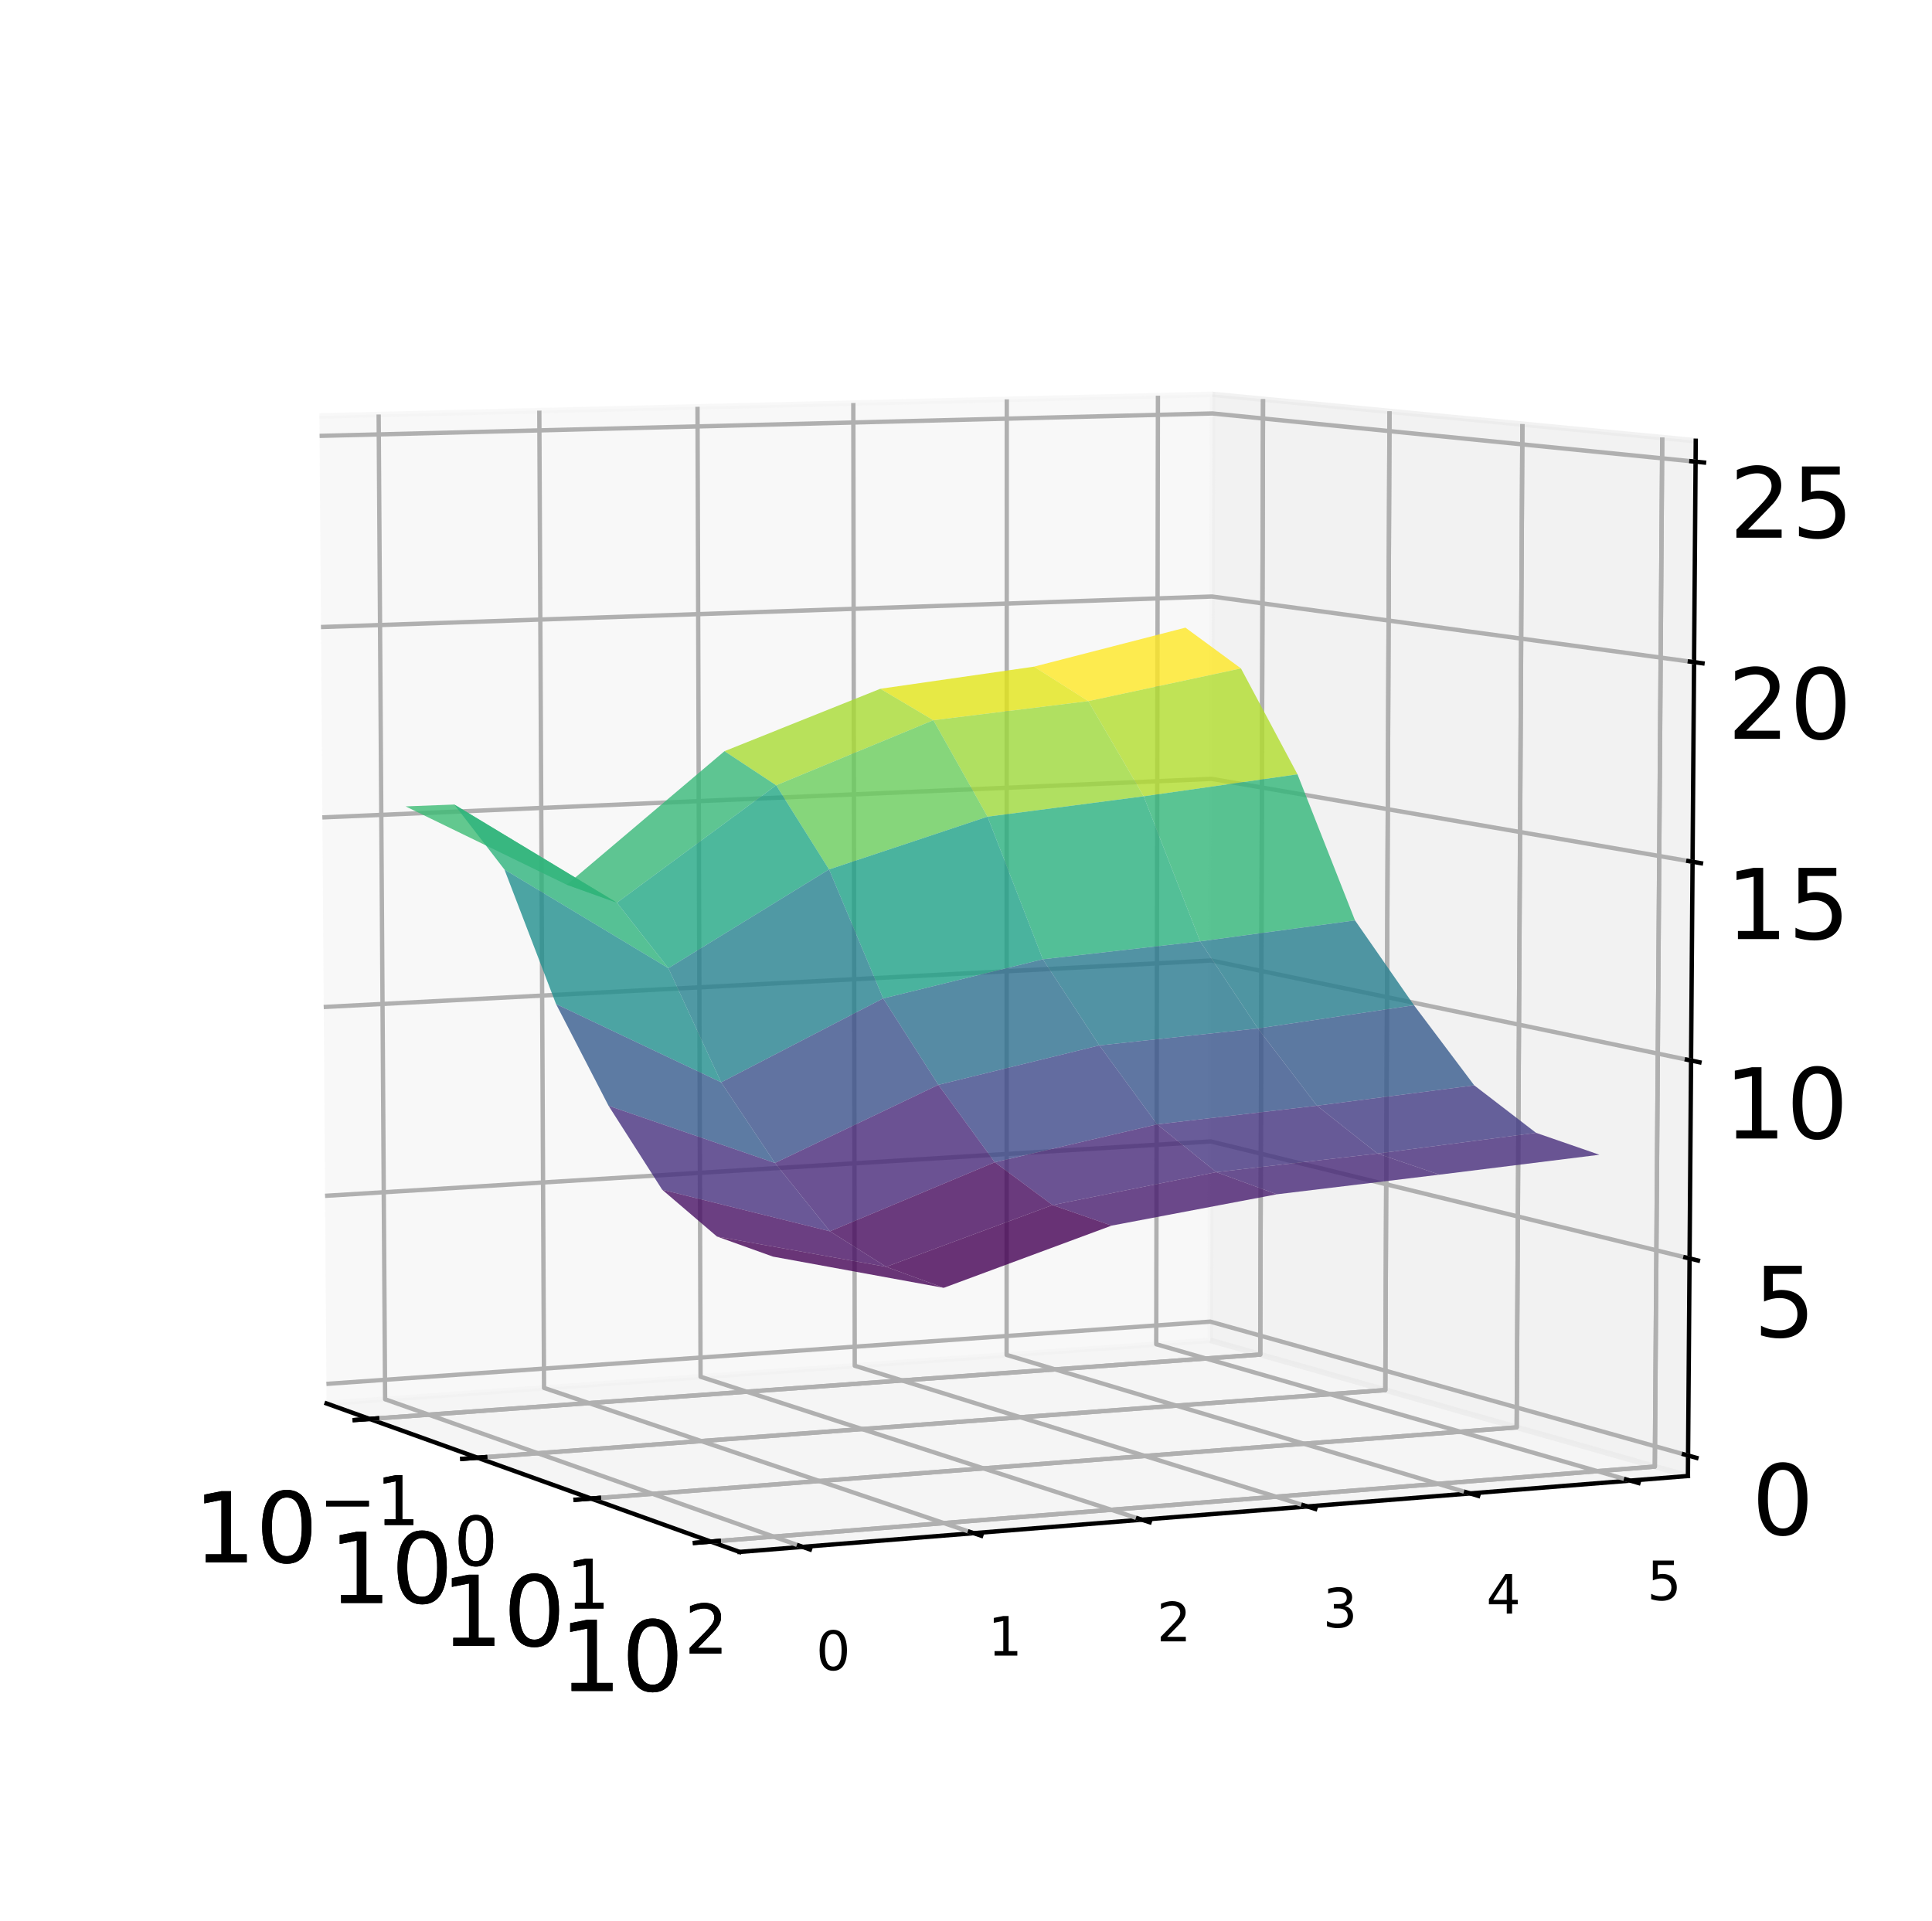 <?xml version="1.0" encoding="utf-8" standalone="no"?>
<!DOCTYPE svg PUBLIC "-//W3C//DTD SVG 1.1//EN"
  "http://www.w3.org/Graphics/SVG/1.1/DTD/svg11.dtd">
<!-- Created with matplotlib (http://matplotlib.org/) -->
<svg height="354pt" version="1.1" viewBox="0 0 356 354" width="356pt" xmlns="http://www.w3.org/2000/svg" xmlns:xlink="http://www.w3.org/1999/xlink">
 <defs>
  <style type="text/css">
*{stroke-linecap:butt;stroke-linejoin:round;}
  </style>
 </defs>
 <g id="figure_1">
  <g id="patch_1">
   <path d="M 0 354.04 
L 356.2 354.04 
L 356.2 0 
L 0 0 
z
" style="fill:#ffffff;"/>
  </g>
  <g id="patch_2">
   <path d="M 10.7 343.34 
L 345.5 343.34 
L 345.5 10.7 
L 10.7 10.7 
z
" style="fill:#ffffff;"/>
  </g>
  <g id="pane3d_1">
   <g id="patch_3">
    <path d="M 60.174 258.631 
L 223.006 247.007 
L 223.419 72.672 
L 58.865 76.647 
" style="fill:#f2f2f2;opacity:0.5;stroke:#f2f2f2;stroke-linejoin:miter;"/>
   </g>
  </g>
  <g id="pane3d_2">
   <g id="patch_4">
    <path d="M 223.006 247.007 
L 311.024 271.998 
L 312.465 81.222 
L 223.419 72.672 
" style="fill:#e6e6e6;opacity:0.5;stroke:#e6e6e6;stroke-linejoin:miter;"/>
   </g>
  </g>
  <g id="pane3d_3">
   <g id="patch_5">
    <path d="M 60.174 258.631 
L 136.268 285.991 
L 311.024 271.998 
L 223.006 247.007 
" style="fill:#ececec;opacity:0.5;stroke:#ececec;stroke-linejoin:miter;"/>
   </g>
  </g>
  <g id="axis3d_1">
   <g id="line2d_1">
    <path d="M 60.174 258.631 
L 136.268 285.991 
" style="fill:none;stroke:#000000;stroke-linecap:square;stroke-width:0.8;"/>
   </g>
   <g id="Line3DCollection_1">
    <path d="M 68.112 261.485 
L 232.221 249.623 
L 232.734 73.567 
" style="fill:none;stroke:#b0b0b0;stroke-width:0.8;"/>
    <path d="M 68.112 261.485 
L 232.221 249.623 
L 232.734 73.567 
" style="fill:none;stroke:#b0b0b0;stroke-width:0.8;"/>
    <path d="M 87.989 268.632 
L 255.265 256.166 
L 256.035 75.804 
" style="fill:none;stroke:#b0b0b0;stroke-width:0.8;"/>
    <path d="M 87.989 268.632 
L 255.265 256.166 
L 256.035 75.804 
" style="fill:none;stroke:#b0b0b0;stroke-width:0.8;"/>
    <path d="M 108.916 276.157 
L 279.471 263.039 
L 280.523 78.155 
" style="fill:none;stroke:#b0b0b0;stroke-width:0.8;"/>
    <path d="M 108.916 276.157 
L 279.471 263.039 
L 280.523 78.155 
" style="fill:none;stroke:#b0b0b0;stroke-width:0.8;"/>
    <path d="M 130.978 284.089 
L 304.929 270.268 
L 306.292 80.629 
" style="fill:none;stroke:#b0b0b0;stroke-width:0.8;"/>
    <path d="M 130.978 284.089 
L 304.929 270.268 
L 306.292 80.629 
" style="fill:none;stroke:#b0b0b0;stroke-width:0.8;"/>
   </g>
   <g id="xtick_1">
    <g id="line2d_2">
     <path d="M 69.483 261.386 
L 65.367 261.683 
" style="fill:none;stroke:#000000;stroke-linecap:square;stroke-width:0.8;"/>
    </g>
    <g id="text_1">
     <!-- $10^{-1}$ -->
     <defs>
      <path d="M 12.406 8.297 
L 28.516 8.297 
L 28.516 63.922 
L 10.984 60.406 
L 10.984 69.391 
L 28.422 72.906 
L 38.281 72.906 
L 38.281 8.297 
L 54.391 8.297 
L 54.391 0 
L 12.406 0 
z
" id="DejaVuSans-31"/>
      <path d="M 31.781 66.406 
Q 24.172 66.406 20.328 58.906 
Q 16.5 51.422 16.5 36.375 
Q 16.5 21.391 20.328 13.891 
Q 24.172 6.391 31.781 6.391 
Q 39.453 6.391 43.281 13.891 
Q 47.125 21.391 47.125 36.375 
Q 47.125 51.422 43.281 58.906 
Q 39.453 66.406 31.781 66.406 
z
M 31.781 74.219 
Q 44.047 74.219 50.516 64.516 
Q 56.984 54.828 56.984 36.375 
Q 56.984 17.969 50.516 8.266 
Q 44.047 -1.422 31.781 -1.422 
Q 19.531 -1.422 13.062 8.266 
Q 6.594 17.969 6.594 36.375 
Q 6.594 54.828 13.062 64.516 
Q 19.531 74.219 31.781 74.219 
z
" id="DejaVuSans-30"/>
      <path d="M 10.594 35.5 
L 73.188 35.5 
L 73.188 27.203 
L 10.594 27.203 
z
" id="DejaVuSans-2212"/>
     </defs>
     <g transform="translate(35.675 288.046)scale(0.18 -0.18)">
      <use transform="translate(0 0.684)" xlink:href="#DejaVuSans-31"/>
      <use transform="translate(63.623 0.684)" xlink:href="#DejaVuSans-30"/>
      <use transform="translate(128.203 38.966)scale(0.7)" xlink:href="#DejaVuSans-2212"/>
      <use transform="translate(186.855 38.966)scale(0.7)" xlink:href="#DejaVuSans-31"/>
     </g>
    </g>
   </g>
   <g id="xtick_2">
    <g id="line2d_3">
     <path d="M 69.483 261.386 
L 65.367 261.683 
" style="fill:none;stroke:#000000;stroke-linecap:square;stroke-width:0.8;"/>
    </g>
    <g id="text_2">
     <!-- $10^{-1}$ -->
     <g transform="translate(35.675 288.046)scale(0.18 -0.18)">
      <use transform="translate(0 0.684)" xlink:href="#DejaVuSans-31"/>
      <use transform="translate(63.623 0.684)" xlink:href="#DejaVuSans-30"/>
      <use transform="translate(128.203 38.966)scale(0.7)" xlink:href="#DejaVuSans-2212"/>
      <use transform="translate(186.855 38.966)scale(0.7)" xlink:href="#DejaVuSans-31"/>
     </g>
    </g>
   </g>
   <g id="xtick_3">
    <g id="line2d_4">
     <path d="M 89.388 268.528 
L 85.188 268.841 
" style="fill:none;stroke:#000000;stroke-linecap:square;stroke-width:0.8;"/>
    </g>
    <g id="text_3">
     <!-- $10^{0}$ -->
     <g transform="translate(60.618 295.541)scale(0.18 -0.18)">
      <use transform="translate(0 0.766)" xlink:href="#DejaVuSans-31"/>
      <use transform="translate(63.623 0.766)" xlink:href="#DejaVuSans-30"/>
      <use transform="translate(128.203 39.047)scale(0.7)" xlink:href="#DejaVuSans-30"/>
     </g>
    </g>
   </g>
   <g id="xtick_4">
    <g id="line2d_5">
     <path d="M 89.388 268.528 
L 85.188 268.841 
" style="fill:none;stroke:#000000;stroke-linecap:square;stroke-width:0.8;"/>
    </g>
    <g id="text_4">
     <!-- $10^{0}$ -->
     <g transform="translate(60.618 295.541)scale(0.18 -0.18)">
      <use transform="translate(0 0.766)" xlink:href="#DejaVuSans-31"/>
      <use transform="translate(63.623 0.766)" xlink:href="#DejaVuSans-30"/>
      <use transform="translate(128.203 39.047)scale(0.7)" xlink:href="#DejaVuSans-30"/>
     </g>
    </g>
   </g>
   <g id="xtick_5">
    <g id="line2d_6">
     <path d="M 110.344 276.047 
L 106.057 276.376 
" style="fill:none;stroke:#000000;stroke-linecap:square;stroke-width:0.8;"/>
    </g>
    <g id="text_5">
     <!-- $10^{1}$ -->
     <g transform="translate(81.289 303.434)scale(0.18 -0.18)">
      <use transform="translate(0 0.684)" xlink:href="#DejaVuSans-31"/>
      <use transform="translate(63.623 0.684)" xlink:href="#DejaVuSans-30"/>
      <use transform="translate(128.203 38.966)scale(0.7)" xlink:href="#DejaVuSans-31"/>
     </g>
    </g>
   </g>
   <g id="xtick_6">
    <g id="line2d_7">
     <path d="M 110.344 276.047 
L 106.057 276.376 
" style="fill:none;stroke:#000000;stroke-linecap:square;stroke-width:0.8;"/>
    </g>
    <g id="text_6">
     <!-- $10^{1}$ -->
     <g transform="translate(81.289 303.434)scale(0.18 -0.18)">
      <use transform="translate(0 0.684)" xlink:href="#DejaVuSans-31"/>
      <use transform="translate(63.623 0.684)" xlink:href="#DejaVuSans-30"/>
      <use transform="translate(128.203 38.966)scale(0.7)" xlink:href="#DejaVuSans-31"/>
     </g>
    </g>
   </g>
   <g id="xtick_7">
    <g id="line2d_8">
     <path d="M 132.436 283.973 
L 128.058 284.321 
" style="fill:none;stroke:#000000;stroke-linecap:square;stroke-width:0.8;"/>
    </g>
    <g id="text_7">
     <!-- $10^{2}$ -->
     <defs>
      <path d="M 19.188 8.297 
L 53.609 8.297 
L 53.609 0 
L 7.328 0 
L 7.328 8.297 
Q 12.938 14.109 22.625 23.891 
Q 32.328 33.688 34.812 36.531 
Q 39.547 41.844 41.422 45.531 
Q 43.312 49.219 43.312 52.781 
Q 43.312 58.594 39.234 62.25 
Q 35.156 65.922 28.609 65.922 
Q 23.969 65.922 18.812 64.312 
Q 13.672 62.703 7.812 59.422 
L 7.812 69.391 
Q 13.766 71.781 18.938 73 
Q 24.125 74.219 28.422 74.219 
Q 39.75 74.219 46.484 68.547 
Q 53.219 62.891 53.219 53.422 
Q 53.219 48.922 51.531 44.891 
Q 49.859 40.875 45.406 35.406 
Q 44.188 33.984 37.641 27.219 
Q 31.109 20.453 19.188 8.297 
z
" id="DejaVuSans-32"/>
     </defs>
     <g transform="translate(103.084 311.755)scale(0.18 -0.18)">
      <use transform="translate(0 0.766)" xlink:href="#DejaVuSans-31"/>
      <use transform="translate(63.623 0.766)" xlink:href="#DejaVuSans-30"/>
      <use transform="translate(128.203 39.047)scale(0.7)" xlink:href="#DejaVuSans-32"/>
     </g>
    </g>
   </g>
   <g id="xtick_8">
    <g id="line2d_9">
     <path d="M 132.436 283.973 
L 128.058 284.321 
" style="fill:none;stroke:#000000;stroke-linecap:square;stroke-width:0.8;"/>
    </g>
    <g id="text_8">
     <!-- $10^{2}$ -->
     <g transform="translate(103.084 311.755)scale(0.18 -0.18)">
      <use transform="translate(0 0.766)" xlink:href="#DejaVuSans-31"/>
      <use transform="translate(63.623 0.766)" xlink:href="#DejaVuSans-30"/>
      <use transform="translate(128.203 39.047)scale(0.7)" xlink:href="#DejaVuSans-32"/>
     </g>
    </g>
   </g>
  </g>
  <g id="axis3d_2">
   <g id="line2d_10">
    <path d="M 311.024 271.998 
L 136.268 285.991 
" style="fill:none;stroke:#000000;stroke-linecap:square;stroke-width:0.8;"/>
   </g>
   <g id="Line3DCollection_2">
    <path d="M 69.773 76.383 
L 70.963 257.861 
L 147.892 285.06 
" style="fill:none;stroke:#b0b0b0;stroke-width:0.8;"/>
    <path d="M 99.376 75.668 
L 100.248 255.77 
L 179.412 282.537 
" style="fill:none;stroke:#b0b0b0;stroke-width:0.8;"/>
    <path d="M 128.527 74.964 
L 129.089 253.711 
L 210.409 280.055 
" style="fill:none;stroke:#b0b0b0;stroke-width:0.8;"/>
    <path d="M 157.236 74.271 
L 157.498 251.683 
L 240.895 277.614 
" style="fill:none;stroke:#b0b0b0;stroke-width:0.8;"/>
    <path d="M 185.513 73.588 
L 185.483 249.685 
L 270.884 275.212 
" style="fill:none;stroke:#b0b0b0;stroke-width:0.8;"/>
    <path d="M 213.367 72.915 
L 213.055 247.717 
L 300.387 272.85 
" style="fill:none;stroke:#b0b0b0;stroke-width:0.8;"/>
   </g>
   <g id="xtick_9">
    <g id="line2d_11">
     <path d="M 147.216 284.821 
L 149.247 285.539 
" style="fill:none;stroke:#000000;stroke-linecap:square;stroke-width:0.8;"/>
    </g>
    <g id="text_9">
     <!-- 0 -->
     <g transform="translate(150.365 307.762)scale(0.1 -0.1)">
      <use xlink:href="#DejaVuSans-30"/>
     </g>
    </g>
   </g>
   <g id="xtick_10">
    <g id="line2d_12">
     <path d="M 178.717 282.302 
L 180.806 283.008 
" style="fill:none;stroke:#000000;stroke-linecap:square;stroke-width:0.8;"/>
    </g>
    <g id="text_10">
     <!-- 1 -->
     <g transform="translate(182.02 305.096)scale(0.1 -0.1)">
      <use xlink:href="#DejaVuSans-31"/>
     </g>
    </g>
   </g>
   <g id="xtick_11">
    <g id="line2d_13">
     <path d="M 209.696 279.824 
L 211.839 280.518 
" style="fill:none;stroke:#000000;stroke-linecap:square;stroke-width:0.8;"/>
    </g>
    <g id="text_11">
     <!-- 2 -->
     <g transform="translate(213.146 302.475)scale(0.1 -0.1)">
      <use xlink:href="#DejaVuSans-32"/>
     </g>
    </g>
   </g>
   <g id="xtick_12">
    <g id="line2d_14">
     <path d="M 240.164 277.386 
L 242.361 278.069 
" style="fill:none;stroke:#000000;stroke-linecap:square;stroke-width:0.8;"/>
    </g>
    <g id="text_12">
     <!-- 3 -->
     <defs>
      <path d="M 40.578 39.312 
Q 47.656 37.797 51.625 33 
Q 55.609 28.219 55.609 21.188 
Q 55.609 10.406 48.188 4.484 
Q 40.766 -1.422 27.094 -1.422 
Q 22.516 -1.422 17.656 -0.516 
Q 12.797 0.391 7.625 2.203 
L 7.625 11.719 
Q 11.719 9.328 16.594 8.109 
Q 21.484 6.891 26.812 6.891 
Q 36.078 6.891 40.938 10.547 
Q 45.797 14.203 45.797 21.188 
Q 45.797 27.641 41.281 31.266 
Q 36.766 34.906 28.719 34.906 
L 20.219 34.906 
L 20.219 43.016 
L 29.109 43.016 
Q 36.375 43.016 40.234 45.922 
Q 44.094 48.828 44.094 54.297 
Q 44.094 59.906 40.109 62.906 
Q 36.141 65.922 28.719 65.922 
Q 24.656 65.922 20.016 65.031 
Q 15.375 64.156 9.812 62.312 
L 9.812 71.094 
Q 15.438 72.656 20.344 73.438 
Q 25.25 74.219 29.594 74.219 
Q 40.828 74.219 47.359 69.109 
Q 53.906 64.016 53.906 55.328 
Q 53.906 49.266 50.438 45.094 
Q 46.969 40.922 40.578 39.312 
z
" id="DejaVuSans-33"/>
     </defs>
     <g transform="translate(243.756 299.898)scale(0.1 -0.1)">
      <use xlink:href="#DejaVuSans-33"/>
     </g>
    </g>
   </g>
   <g id="xtick_13">
    <g id="line2d_15">
     <path d="M 270.136 274.989 
L 272.384 275.661 
" style="fill:none;stroke:#000000;stroke-linecap:square;stroke-width:0.8;"/>
    </g>
    <g id="text_13">
     <!-- 4 -->
     <defs>
      <path d="M 37.797 64.312 
L 12.891 25.391 
L 37.797 25.391 
z
M 35.203 72.906 
L 47.609 72.906 
L 47.609 25.391 
L 58.016 25.391 
L 58.016 17.188 
L 47.609 17.188 
L 47.609 0 
L 37.797 0 
L 37.797 17.188 
L 4.891 17.188 
L 4.891 26.703 
z
" id="DejaVuSans-34"/>
     </defs>
     <g transform="translate(273.864 297.362)scale(0.1 -0.1)">
      <use xlink:href="#DejaVuSans-34"/>
     </g>
    </g>
   </g>
   <g id="xtick_14">
    <g id="line2d_16">
     <path d="M 299.622 272.63 
L 301.919 273.291 
" style="fill:none;stroke:#000000;stroke-linecap:square;stroke-width:0.8;"/>
    </g>
    <g id="text_14">
     <!-- 5 -->
     <defs>
      <path d="M 10.797 72.906 
L 49.516 72.906 
L 49.516 64.594 
L 19.828 64.594 
L 19.828 46.734 
Q 21.969 47.469 24.109 47.828 
Q 26.266 48.188 28.422 48.188 
Q 40.625 48.188 47.75 41.5 
Q 54.891 34.812 54.891 23.391 
Q 54.891 11.625 47.562 5.094 
Q 40.234 -1.422 26.906 -1.422 
Q 22.312 -1.422 17.547 -0.641 
Q 12.797 0.141 7.719 1.703 
L 7.719 11.625 
Q 12.109 9.234 16.797 8.062 
Q 21.484 6.891 26.703 6.891 
Q 35.156 6.891 40.078 11.328 
Q 45.016 15.766 45.016 23.391 
Q 45.016 31 40.078 35.438 
Q 35.156 39.891 26.703 39.891 
Q 22.75 39.891 18.812 39.016 
Q 14.891 38.141 10.797 36.281 
z
" id="DejaVuSans-35"/>
     </defs>
     <g transform="translate(303.482 294.868)scale(0.1 -0.1)">
      <use xlink:href="#DejaVuSans-35"/>
     </g>
    </g>
   </g>
  </g>
  <g id="axis3d_3">
   <g id="line2d_17">
    <path d="M 311.024 271.998 
L 312.465 81.222 
" style="fill:none;stroke:#000000;stroke-linecap:square;stroke-width:0.8;"/>
   </g>
   <g id="Line3DCollection_3">
    <path d="M 311.053 268.224 
L 223.014 243.555 
L 60.149 255.029 
" style="fill:none;stroke:#b0b0b0;stroke-width:0.8;"/>
    <path d="M 311.327 231.908 
L 223.092 210.344 
L 59.899 220.373 
" style="fill:none;stroke:#b0b0b0;stroke-width:0.8;"/>
    <path d="M 311.602 195.436 
L 223.172 177.003 
L 59.649 185.575 
" style="fill:none;stroke:#b0b0b0;stroke-width:0.8;"/>
    <path d="M 311.879 158.808 
L 223.251 143.531 
L 59.397 150.635 
" style="fill:none;stroke:#b0b0b0;stroke-width:0.8;"/>
    <path d="M 312.157 122.023 
L 223.331 109.929 
L 59.145 115.552 
" style="fill:none;stroke:#b0b0b0;stroke-width:0.8;"/>
    <path d="M 312.435 85.079 
L 223.411 76.194 
L 58.892 80.325 
" style="fill:none;stroke:#b0b0b0;stroke-width:0.8;"/>
   </g>
   <g id="xtick_15">
    <g id="line2d_18">
     <path d="M 310.282 268.008 
L 312.597 268.657 
" style="fill:none;stroke:#000000;stroke-linecap:square;stroke-width:0.8;"/>
    </g>
    <g id="text_15">
     <!-- 0 -->
     <g transform="translate(322.79 282.82)scale(0.18 -0.18)">
      <use xlink:href="#DejaVuSans-30"/>
     </g>
    </g>
   </g>
   <g id="xtick_16">
    <g id="line2d_19">
     <path d="M 310.555 231.719 
L 312.875 232.286 
" style="fill:none;stroke:#000000;stroke-linecap:square;stroke-width:0.8;"/>
    </g>
    <g id="text_16">
     <!-- 5 -->
     <g transform="translate(323.103 246.388)scale(0.18 -0.18)">
      <use xlink:href="#DejaVuSans-35"/>
     </g>
    </g>
   </g>
   <g id="xtick_17">
    <g id="line2d_20">
     <path d="M 310.828 195.275 
L 313.154 195.76 
" style="fill:none;stroke:#000000;stroke-linecap:square;stroke-width:0.8;"/>
    </g>
    <g id="text_17">
     <!-- 10 -->
     <g transform="translate(317.69 209.8)scale(0.18 -0.18)">
      <use xlink:href="#DejaVuSans-31"/>
      <use x="63.623" xlink:href="#DejaVuSans-30"/>
     </g>
    </g>
   </g>
   <g id="xtick_18">
    <g id="line2d_21">
     <path d="M 311.103 158.675 
L 313.435 159.077 
" style="fill:none;stroke:#000000;stroke-linecap:square;stroke-width:0.8;"/>
    </g>
    <g id="text_18">
     <!-- 15 -->
     <g transform="translate(318.005 173.055)scale(0.18 -0.18)">
      <use xlink:href="#DejaVuSans-31"/>
      <use x="63.623" xlink:href="#DejaVuSans-35"/>
     </g>
    </g>
   </g>
   <g id="xtick_19">
    <g id="line2d_22">
     <path d="M 311.379 121.917 
L 313.716 122.235 
" style="fill:none;stroke:#000000;stroke-linecap:square;stroke-width:0.8;"/>
    </g>
    <g id="text_19">
     <!-- 20 -->
     <g transform="translate(318.322 136.151)scale(0.18 -0.18)">
      <use xlink:href="#DejaVuSans-32"/>
      <use x="63.623" xlink:href="#DejaVuSans-30"/>
     </g>
    </g>
   </g>
   <g id="xtick_20">
    <g id="line2d_23">
     <path d="M 311.656 85.001 
L 313.999 85.235 
" style="fill:none;stroke:#000000;stroke-linecap:square;stroke-width:0.8;"/>
    </g>
    <g id="text_20">
     <!-- 25 -->
     <g transform="translate(318.64 99.087)scale(0.18 -0.18)">
      <use xlink:href="#DejaVuSans-32"/>
      <use x="63.623" xlink:href="#DejaVuSans-35"/>
     </g>
    </g>
   </g>
  </g>
  <g id="axes_1">
   <g id="Poly3DCollection_1">
    <path clip-path="url(#pb1d12878ab)" d="M 190.529 122.852 
L 218.436 115.663 
L 228.667 123.178 
L 200.534 129.207 
L 190.529 122.852 
z
" style="fill:#fde725;fill-opacity:0.8;"/>
    <path clip-path="url(#pb1d12878ab)" d="M 162.214 126.928 
L 190.529 122.852 
L 200.534 129.207 
L 171.983 132.723 
L 162.214 126.928 
z
" style="fill:#e2e418;fill-opacity:0.8;"/>
    <path clip-path="url(#pb1d12878ab)" d="M 200.534 129.207 
L 228.667 123.178 
L 239.082 142.693 
L 210.741 146.744 
L 200.534 129.207 
z
" style="fill:#b2dd2d;fill-opacity:0.8;"/>
    <path clip-path="url(#pb1d12878ab)" d="M 133.497 138.428 
L 162.214 126.928 
L 171.983 132.723 
L 143.017 144.714 
L 133.497 138.428 
z
" style="fill:#a8db34;fill-opacity:0.8;"/>
    <path clip-path="url(#pb1d12878ab)" d="M 171.983 132.723 
L 200.534 129.207 
L 210.741 146.744 
L 181.97 150.503 
L 171.983 132.723 
z
" style="fill:#9dd93b;fill-opacity:0.8;"/>
    <path clip-path="url(#pb1d12878ab)" d="M 210.741 146.744 
L 239.082 142.693 
L 249.683 169.614 
L 221.143 173.475 
L 210.741 146.744 
z
" style="fill:#32b67a;fill-opacity:0.8;"/>
    <path clip-path="url(#pb1d12878ab)" d="M 104.43 163.041 
L 133.497 138.428 
L 143.017 144.714 
L 113.675 166.354 
L 104.43 163.041 
z
" style="fill:#37b878;fill-opacity:0.8;"/>
    <path clip-path="url(#pb1d12878ab)" d="M 143.017 144.714 
L 171.983 132.723 
L 181.97 150.503 
L 152.767 160.222 
L 143.017 144.714 
z
" style="fill:#69cd5b;fill-opacity:0.8;"/>
    <path clip-path="url(#pb1d12878ab)" d="M 181.97 150.503 
L 210.741 146.744 
L 221.143 173.475 
L 192.163 176.779 
L 181.97 150.503 
z
" style="fill:#2ab07f;fill-opacity:0.8;"/>
    <path clip-path="url(#pb1d12878ab)" d="M 74.745 148.605 
L 104.43 163.041 
L 113.675 166.354 
L 83.711 148.261 
L 74.745 148.605 
z
" style="fill:#3dbc74;fill-opacity:0.8;"/>
    <path clip-path="url(#pb1d12878ab)" d="M 221.143 173.475 
L 249.683 169.614 
L 260.548 185.247 
L 231.785 189.522 
L 221.143 173.475 
z
" style="fill:#277f8e;fill-opacity:0.8;"/>
    <path clip-path="url(#pb1d12878ab)" d="M 113.675 166.354 
L 143.017 144.714 
L 152.767 160.222 
L 123.161 178.421 
L 113.675 166.354 
z
" style="fill:#22a884;fill-opacity:0.8;"/>
    <path clip-path="url(#pb1d12878ab)" d="M 152.767 160.222 
L 181.97 150.503 
L 192.163 176.779 
L 162.736 183.993 
L 152.767 160.222 
z
" style="fill:#1fa187;fill-opacity:0.8;"/>
    <path clip-path="url(#pb1d12878ab)" d="M 192.163 176.779 
L 221.143 173.475 
L 231.785 189.522 
L 202.577 192.65 
L 192.163 176.779 
z
" style="fill:#297a8e;fill-opacity:0.8;"/>
    <path clip-path="url(#pb1d12878ab)" d="M 83.711 148.261 
L 113.675 166.354 
L 123.161 178.421 
L 92.952 160.241 
L 83.711 148.261 
z
" style="fill:#2eb37c;fill-opacity:0.8;"/>
    <path clip-path="url(#pb1d12878ab)" d="M 231.785 189.522 
L 260.548 185.247 
L 271.654 200.012 
L 242.666 203.759 
L 231.785 189.522 
z
" style="fill:#375b8d;fill-opacity:0.8;"/>
    <path clip-path="url(#pb1d12878ab)" d="M 123.161 178.421 
L 152.767 160.222 
L 162.736 183.993 
L 132.884 199.46 
L 123.161 178.421 
z
" style="fill:#26818e;fill-opacity:0.8;"/>
    <path clip-path="url(#pb1d12878ab)" d="M 162.736 183.993 
L 192.163 176.779 
L 202.577 192.65 
L 172.908 199.918 
L 162.736 183.993 
z
" style="fill:#2e6f8e;fill-opacity:0.8;"/>
    <path clip-path="url(#pb1d12878ab)" d="M 202.577 192.65 
L 231.785 189.522 
L 242.666 203.759 
L 213.221 207.195 
L 202.577 192.65 
z
" style="fill:#39558c;fill-opacity:0.8;"/>
    <path clip-path="url(#pb1d12878ab)" d="M 92.952 160.241 
L 123.161 178.421 
L 132.884 199.46 
L 102.46 185.033 
L 92.952 160.241 
z
" style="fill:#218e8d;fill-opacity:0.8;"/>
    <path clip-path="url(#pb1d12878ab)" d="M 242.666 203.759 
L 271.654 200.012 
L 283.04 208.761 
L 253.812 212.579 
L 242.666 203.759 
z
" style="fill:#433d84;fill-opacity:0.8;"/>
    <path clip-path="url(#pb1d12878ab)" d="M 132.884 199.46 
L 162.736 183.993 
L 172.908 199.918 
L 142.798 214.317 
L 132.884 199.46 
z
" style="fill:#3b518b;fill-opacity:0.8;"/>
    <path clip-path="url(#pb1d12878ab)" d="M 172.908 199.918 
L 202.577 192.65 
L 213.221 207.195 
L 183.305 214.182 
L 172.908 199.918 
z
" style="fill:#3e4989;fill-opacity:0.8;"/>
    <path clip-path="url(#pb1d12878ab)" d="M 213.221 207.195 
L 242.666 203.759 
L 253.812 212.579 
L 224.117 216.004 
L 213.221 207.195 
z
" style="fill:#453581;fill-opacity:0.8;"/>
    <path clip-path="url(#pb1d12878ab)" d="M 102.46 185.033 
L 132.884 199.46 
L 142.798 214.317 
L 112.14 203.782 
L 102.46 185.033 
z
" style="fill:#365c8d;fill-opacity:0.8;"/>
    <path clip-path="url(#pb1d12878ab)" d="M 253.812 212.579 
L 283.04 208.761 
L 294.72 212.801 
L 265.24 216.471 
L 253.812 212.579 
z
" style="fill:#472e7c;fill-opacity:0.8;"/>
    <path clip-path="url(#pb1d12878ab)" d="M 142.798 214.317 
L 172.908 199.918 
L 183.305 214.182 
L 152.93 226.906 
L 142.798 214.317 
z
" style="fill:#482979;fill-opacity:0.8;"/>
    <path clip-path="url(#pb1d12878ab)" d="M 183.305 214.182 
L 213.221 207.195 
L 224.117 216.004 
L 193.94 222.072 
L 183.305 214.182 
z
" style="fill:#472a7a;fill-opacity:0.8;"/>
    <path clip-path="url(#pb1d12878ab)" d="M 224.117 216.004 
L 253.812 212.579 
L 265.24 216.471 
L 235.283 220.088 
L 224.117 216.004 
z
" style="fill:#482878;fill-opacity:0.8;"/>
    <path clip-path="url(#pb1d12878ab)" d="M 112.14 203.782 
L 142.798 214.317 
L 152.93 226.906 
L 122.022 219.245 
L 112.14 203.782 
z
" style="fill:#46307e;fill-opacity:0.8;"/>
    <path clip-path="url(#pb1d12878ab)" d="M 152.93 226.906 
L 183.305 214.182 
L 193.94 222.072 
L 163.287 233.448 
L 152.93 226.906 
z
" style="fill:#460b5e;fill-opacity:0.8;"/>
    <path clip-path="url(#pb1d12878ab)" d="M 193.94 222.072 
L 224.117 216.004 
L 235.283 220.088 
L 204.833 225.858 
L 193.94 222.072 
z
" style="fill:#481c6e;fill-opacity:0.8;"/>
    <path clip-path="url(#pb1d12878ab)" d="M 122.022 219.245 
L 152.93 226.906 
L 163.287 233.448 
L 132.108 227.867 
L 122.022 219.245 
z
" style="fill:#471164;fill-opacity:0.8;"/>
    <path clip-path="url(#pb1d12878ab)" d="M 163.287 233.448 
L 193.94 222.072 
L 204.833 225.858 
L 173.892 237.327 
L 163.287 233.448 
z
" style="fill:#440154;fill-opacity:0.8;"/>
    <path clip-path="url(#pb1d12878ab)" d="M 132.108 227.867 
L 163.287 233.448 
L 173.892 237.327 
L 142.424 231.571 
L 132.108 227.867 
z
" style="fill:#450457;fill-opacity:0.8;"/>
   </g>
  </g>
 </g>
 <defs>
  <clipPath id="pb1d12878ab">
   <rect height="332.64" width="334.8" x="10.7" y="10.7"/>
  </clipPath>
 </defs>
</svg>
